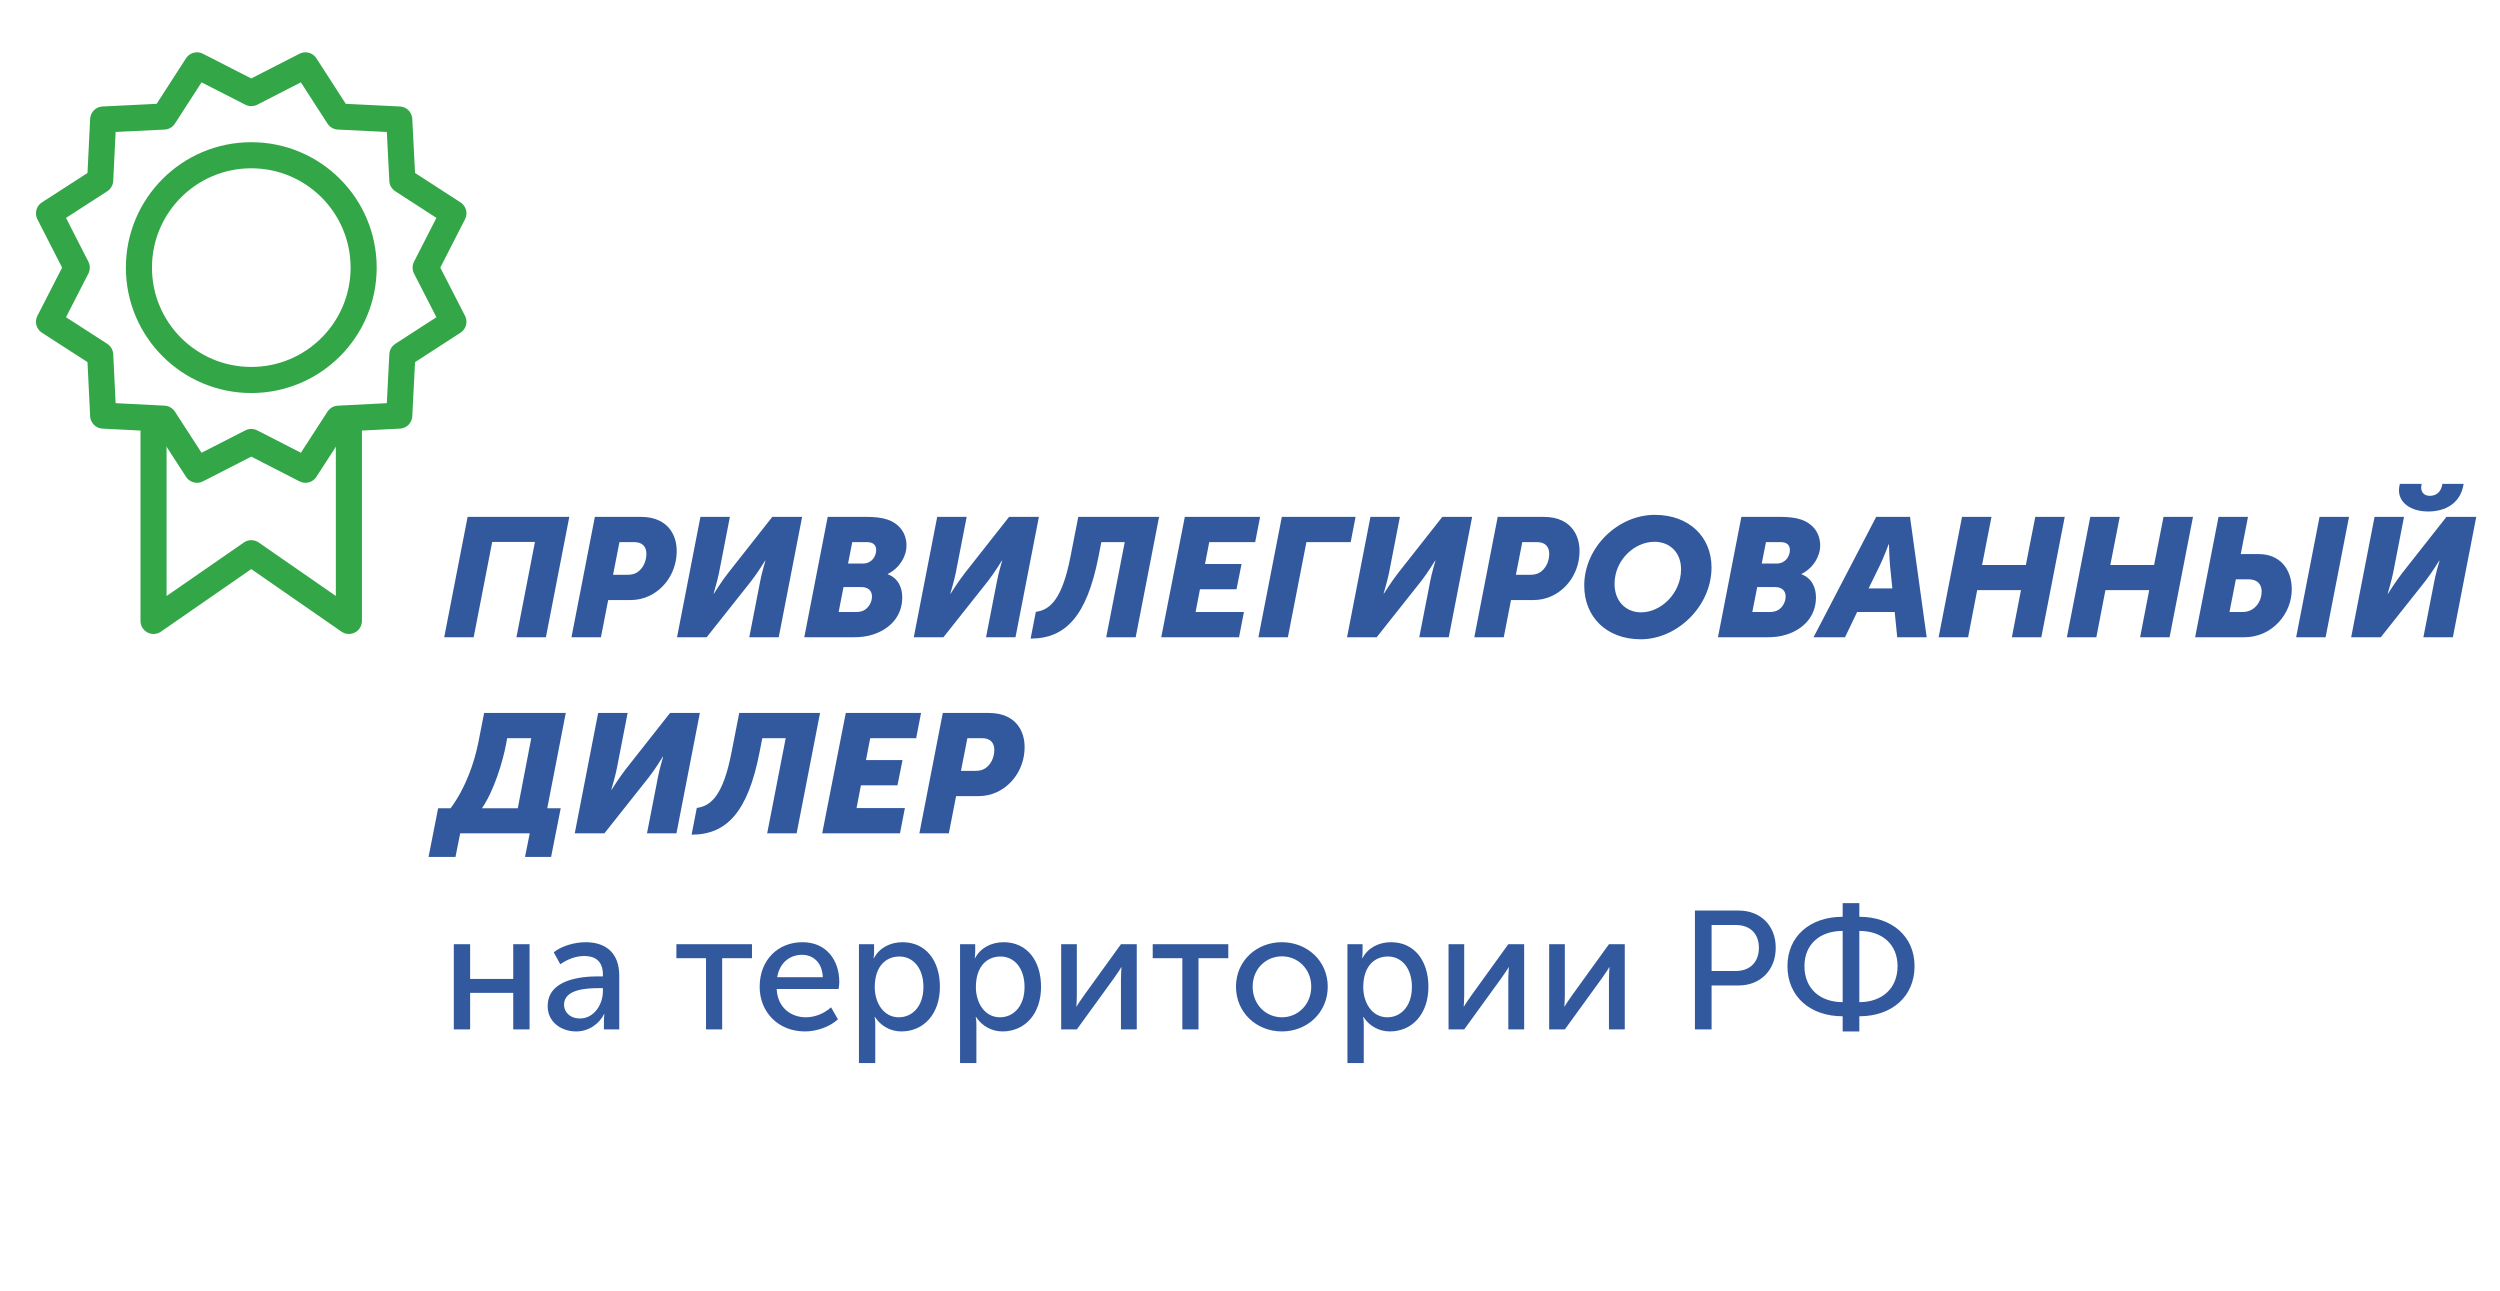 <svg width="153" height="79" viewBox="0 0 153 79" fill="none" xmlns="http://www.w3.org/2000/svg">
<path d="M27.186 39H28.989L30.122 33.168H32.739L31.606 39H33.409L34.841 31.633H28.618L27.186 39ZM34.974 39H36.777L37.22 36.723H38.591C38.982 36.723 39.374 36.64 39.724 36.475C40.713 36.012 41.414 34.961 41.414 33.724C41.414 32.869 41.033 32.189 40.342 31.859C40.023 31.705 39.652 31.633 39.219 31.633H36.406L34.974 39ZM37.519 35.177L37.91 33.178H38.817C39.312 33.178 39.559 33.456 39.559 33.889C39.559 34.373 39.343 34.796 39.003 35.023C38.838 35.136 38.621 35.177 38.395 35.177H37.519ZM41.434 39H43.248L45.968 35.569C46.349 35.084 46.823 34.312 46.823 34.312H46.844C46.844 34.312 46.607 35.105 46.524 35.569L45.855 39H47.658L49.09 31.633H47.266L44.556 35.074C44.175 35.558 43.691 36.331 43.691 36.331H43.67C43.67 36.331 43.907 35.538 44 35.074L44.669 31.633H42.866L41.434 39ZM49.222 39H52.242C52.643 39 53.045 38.959 53.416 38.835C54.436 38.516 55.219 37.733 55.219 36.558C55.219 35.971 54.972 35.383 54.333 35.146V35.126C55.055 34.765 55.477 34.054 55.477 33.384C55.477 32.642 55.055 32.055 54.313 31.797C53.952 31.674 53.509 31.633 53.025 31.633H50.655L49.222 39ZM51.901 34.487L52.159 33.178H53.056C53.468 33.178 53.622 33.384 53.622 33.663C53.622 34.064 53.334 34.487 52.829 34.487H51.901ZM51.325 37.454L51.623 35.929H52.715C53.159 35.929 53.365 36.177 53.365 36.506C53.365 36.826 53.19 37.156 52.911 37.331C52.767 37.413 52.602 37.454 52.406 37.454H51.325ZM55.924 39H57.738L60.458 35.569C60.839 35.084 61.313 34.312 61.313 34.312H61.334C61.334 34.312 61.097 35.105 61.014 35.569L60.345 39H62.148L63.58 31.633H61.756L59.046 35.074C58.665 35.558 58.181 36.331 58.181 36.331H58.16C58.16 36.331 58.397 35.538 58.49 35.074L59.16 31.633H57.356L55.924 39ZM69.503 39L70.936 31.633H65.99L65.516 34.054C65.011 36.651 64.279 37.331 63.393 37.444L63.074 39.082C65.217 39.082 66.515 37.702 67.226 34.075L67.401 33.178H68.834L67.7 39H69.503ZM71.068 39H75.829L76.128 37.454H73.17L73.438 36.063H75.674L75.983 34.518H73.747L74.005 33.178H76.818L77.117 31.633H72.511L71.068 39ZM77.015 39H78.818L79.952 33.178H82.662L82.961 31.633H78.448L77.015 39ZM82.439 39H84.252L86.973 35.569C87.354 35.084 87.828 34.312 87.828 34.312H87.849C87.849 34.312 87.612 35.105 87.529 35.569L86.859 39H88.663L90.095 31.633H88.271L85.561 35.074C85.18 35.558 84.695 36.331 84.695 36.331H84.675C84.675 36.331 84.912 35.538 85.005 35.074L85.674 31.633H83.871L82.439 39ZM90.227 39H92.031L92.474 36.723H93.844C94.236 36.723 94.627 36.64 94.978 36.475C95.967 36.012 96.667 34.961 96.667 33.724C96.667 32.869 96.286 32.189 95.596 31.859C95.276 31.705 94.905 31.633 94.473 31.633H91.66L90.227 39ZM92.772 35.177L93.164 33.178H94.071C94.565 33.178 94.813 33.456 94.813 33.889C94.813 34.373 94.596 34.796 94.256 35.023C94.091 35.136 93.875 35.177 93.648 35.177H92.772ZM96.955 35.837C96.955 37.743 98.305 39.124 100.418 39.124C102.643 39.124 104.745 37.104 104.745 34.724C104.745 32.859 103.375 31.509 101.273 31.509C99.016 31.509 96.955 33.498 96.955 35.837ZM98.81 35.734C98.81 34.291 100.016 33.158 101.252 33.158C102.21 33.158 102.88 33.827 102.88 34.837C102.88 36.321 101.644 37.475 100.438 37.475C99.48 37.475 98.81 36.774 98.81 35.734ZM105.14 39H108.159C108.561 39 108.963 38.959 109.334 38.835C110.354 38.516 111.137 37.733 111.137 36.558C111.137 35.971 110.89 35.383 110.251 35.146V35.126C110.972 34.765 111.395 34.054 111.395 33.384C111.395 32.642 110.972 32.055 110.23 31.797C109.87 31.674 109.427 31.633 108.942 31.633H106.572L105.14 39ZM107.819 34.487L108.077 33.178H108.973C109.385 33.178 109.54 33.384 109.54 33.663C109.54 34.064 109.251 34.487 108.746 34.487H107.819ZM107.242 37.454L107.541 35.929H108.633C109.076 35.929 109.282 36.177 109.282 36.506C109.282 36.826 109.107 37.156 108.829 37.331C108.685 37.413 108.52 37.454 108.324 37.454H107.242ZM110.988 39H112.915L113.657 37.454H115.955L116.11 39H117.913L116.893 31.633H114.822L110.988 39ZM114.358 36.012L115.059 34.58C115.285 34.116 115.584 33.312 115.584 33.312H115.605C115.605 33.312 115.625 34.116 115.666 34.58L115.811 36.012H114.358ZM118.644 39H120.447L121.004 36.115H123.683L123.126 39H124.929L126.362 31.633H124.559L123.982 34.58H121.302L121.879 31.633H120.076L118.644 39ZM126.493 39H128.296L128.852 36.115H131.531L130.975 39H132.778L134.211 31.633H132.407L131.83 34.58H129.151L129.728 31.633H127.925L126.493 39ZM140.524 39H142.327L143.76 31.633H141.956L140.524 39ZM134.342 39H137.35C139.081 39 140.256 37.537 140.256 36.074C140.256 34.786 139.494 33.91 138.237 33.91H137.134L137.577 31.633H135.774L134.342 39ZM136.444 37.454L136.835 35.455H137.618C138.144 35.455 138.412 35.754 138.412 36.187C138.412 36.867 137.948 37.454 137.258 37.454H136.444ZM148.61 31.303C149.61 31.303 150.589 30.839 150.774 29.613H149.476C149.393 30.159 149.053 30.345 148.703 30.345C148.342 30.345 148.177 30.108 148.177 29.84C148.177 29.768 148.188 29.685 148.208 29.613H146.869C146.828 29.809 146.817 29.912 146.817 30.005C146.817 30.757 147.518 31.303 148.61 31.303ZM143.891 39H145.704L148.425 35.569C148.806 35.084 149.28 34.312 149.28 34.312H149.301C149.301 34.312 149.064 35.105 148.981 35.569L148.311 39H150.115L151.547 31.633H149.723L147.013 35.074C146.632 35.558 146.148 36.331 146.148 36.331H146.127C146.127 36.331 146.364 35.538 146.457 35.074L147.126 31.633H145.323L143.891 39ZM29.494 49.465C30.225 48.414 30.771 46.621 30.977 45.518L31.039 45.178H32.513L31.688 49.465H29.494ZM26.227 52.443H27.876L28.164 51H32.42L32.131 52.443H33.728L34.316 49.465H33.492L34.625 43.633H29.628L29.288 45.374C29.03 46.703 28.484 48.239 27.577 49.465H26.814L26.227 52.443ZM35.175 51H36.989L39.709 47.569C40.09 47.084 40.564 46.312 40.564 46.312H40.585C40.585 46.312 40.348 47.105 40.265 47.569L39.596 51H41.399L42.831 43.633H41.007L38.297 47.074C37.916 47.558 37.432 48.331 37.432 48.331H37.411C37.411 48.331 37.648 47.538 37.741 47.074L38.411 43.633H36.607L35.175 51ZM48.754 51L50.187 43.633H45.241L44.767 46.054C44.262 48.651 43.53 49.331 42.644 49.444L42.325 51.082C44.468 51.082 45.766 49.702 46.477 46.075L46.652 45.178H48.085L46.951 51H48.754ZM50.319 51H55.08L55.379 49.454H52.421L52.689 48.063H54.925L55.234 46.518H52.998L53.256 45.178H56.069L56.368 43.633H51.762L50.319 51ZM56.266 51H58.069L58.513 48.723H59.883C60.275 48.723 60.666 48.64 61.016 48.475C62.006 48.012 62.706 46.961 62.706 45.724C62.706 44.869 62.325 44.189 61.635 43.859C61.315 43.705 60.944 43.633 60.511 43.633H57.699L56.266 51ZM58.811 47.177L59.203 45.178H60.11C60.604 45.178 60.852 45.456 60.852 45.889C60.852 46.373 60.635 46.796 60.295 47.023C60.13 47.136 59.914 47.177 59.687 47.177H58.811ZM27.773 63H28.772V60.764H31.41V63H32.41V57.786H31.41V59.909H28.772V57.786H27.773V63ZM33.518 61.578C33.518 62.557 34.353 63.124 35.26 63.124C36.033 63.124 36.672 62.66 36.97 62.062H36.991C36.991 62.062 36.96 62.237 36.96 62.474V63H37.898V59.703C37.898 58.384 37.145 57.663 35.837 57.663C35.105 57.663 34.312 57.93 33.889 58.281L34.291 59.012C34.714 58.714 35.239 58.507 35.754 58.507C36.404 58.507 36.898 58.796 36.898 59.651V59.754H36.63C35.548 59.754 33.518 59.94 33.518 61.578ZM34.518 61.496C34.518 60.537 35.899 60.475 36.641 60.475H36.898V60.671C36.898 61.444 36.373 62.33 35.497 62.33C34.848 62.33 34.518 61.908 34.518 61.496ZM43.208 63H44.197V58.641H46.021V57.786H41.395V58.641H43.208V63ZM46.491 60.393C46.491 61.939 47.625 63.124 49.263 63.124C49.984 63.124 50.778 62.845 51.283 62.382L50.86 61.65C50.448 62.021 49.881 62.258 49.325 62.258C48.387 62.258 47.584 61.65 47.532 60.527H51.324C51.344 60.383 51.365 60.239 51.365 60.105C51.365 58.765 50.582 57.663 49.108 57.663C47.625 57.663 46.491 58.734 46.491 60.393ZM47.563 59.806C47.707 58.94 48.315 58.435 49.088 58.435C49.768 58.435 50.324 58.909 50.355 59.806H47.563ZM52.567 65.061H53.566V62.691C53.566 62.423 53.525 62.237 53.525 62.237H53.546C53.907 62.794 54.504 63.124 55.164 63.124C56.534 63.124 57.523 62.052 57.523 60.393C57.523 58.775 56.647 57.663 55.236 57.663C54.473 57.663 53.814 58.013 53.484 58.641H53.463C53.463 58.641 53.494 58.466 53.494 58.25V57.786H52.567V65.061ZM53.535 60.414C53.535 59.095 54.257 58.538 55.04 58.538C55.905 58.538 56.513 59.27 56.513 60.403C56.513 61.588 55.833 62.258 55.009 62.258C54.051 62.258 53.535 61.341 53.535 60.414ZM58.755 65.061H59.755V62.691C59.755 62.423 59.714 62.237 59.714 62.237H59.734C60.095 62.794 60.693 63.124 61.352 63.124C62.722 63.124 63.712 62.052 63.712 60.393C63.712 58.775 62.836 57.663 61.424 57.663C60.662 57.663 60.002 58.013 59.672 58.641H59.652C59.652 58.641 59.683 58.466 59.683 58.25V57.786H58.755V65.061ZM59.724 60.414C59.724 59.095 60.445 58.538 61.228 58.538C62.094 58.538 62.702 59.27 62.702 60.403C62.702 61.588 62.022 62.258 61.197 62.258C60.239 62.258 59.724 61.341 59.724 60.414ZM64.944 63H65.902L68.159 59.888C68.324 59.641 68.581 59.291 68.612 59.198H68.633C68.633 59.28 68.602 59.641 68.602 59.888V63H69.57V57.786H68.602L66.356 60.898C66.18 61.145 65.933 61.506 65.892 61.599H65.871C65.882 61.547 65.902 61.176 65.902 60.898V57.786H64.944V63ZM72.359 63H73.348V58.641H75.172V57.786H70.546V58.641H72.359V63ZM75.642 60.383C75.642 61.97 76.9 63.124 78.456 63.124C80.001 63.124 81.258 61.97 81.258 60.383C81.258 58.806 80.001 57.663 78.445 57.663C76.9 57.663 75.642 58.806 75.642 60.383ZM76.663 60.383C76.663 59.301 77.466 58.528 78.456 58.528C79.434 58.528 80.248 59.301 80.248 60.383C80.248 61.475 79.434 62.258 78.456 62.258C77.466 62.258 76.663 61.475 76.663 60.383ZM82.463 65.061H83.462V62.691C83.462 62.423 83.421 62.237 83.421 62.237H83.442C83.802 62.794 84.4 63.124 85.059 63.124C86.43 63.124 87.419 62.052 87.419 60.393C87.419 58.775 86.543 57.663 85.132 57.663C84.369 57.663 83.71 58.013 83.38 58.641H83.359C83.359 58.641 83.39 58.466 83.39 58.25V57.786H82.463V65.061ZM83.431 60.414C83.431 59.095 84.153 58.538 84.936 58.538C85.801 58.538 86.409 59.27 86.409 60.403C86.409 61.588 85.729 62.258 84.905 62.258C83.947 62.258 83.431 61.341 83.431 60.414ZM88.651 63H89.609L91.866 59.888C92.031 59.641 92.289 59.291 92.32 59.198H92.34C92.34 59.28 92.309 59.641 92.309 59.888V63H93.278V57.786H92.309L90.063 60.898C89.888 61.145 89.64 61.506 89.599 61.599H89.579C89.589 61.547 89.609 61.176 89.609 60.898V57.786H88.651V63ZM94.809 63H95.768L98.024 59.888C98.189 59.641 98.447 59.291 98.478 59.198H98.498C98.498 59.28 98.468 59.641 98.468 59.888V63H99.436V57.786H98.468L96.221 60.898C96.046 61.145 95.799 61.506 95.757 61.599H95.737C95.747 61.547 95.768 61.176 95.768 60.898V57.786H94.809V63ZM103.729 63H104.749V60.311H106.398C107.727 60.311 108.675 59.383 108.675 58.002C108.675 56.622 107.727 55.725 106.398 55.725H103.729V63ZM104.749 59.425V56.611H106.243C107.099 56.611 107.645 57.137 107.645 58.002C107.645 58.878 107.099 59.425 106.233 59.425H104.749ZM109.392 59.126C109.392 60.97 110.762 62.196 112.771 62.196V63.124H113.791V62.196C115.801 62.196 117.171 60.97 117.171 59.126C117.171 57.312 115.79 56.107 113.791 56.107V55.272H112.771V56.107C110.762 56.107 109.392 57.312 109.392 59.126ZM113.791 61.331V56.972C115.193 56.972 116.13 57.797 116.13 59.126C116.13 60.486 115.193 61.331 113.791 61.331ZM110.432 59.126C110.432 57.797 111.37 56.972 112.771 56.972V61.331C111.37 61.331 110.432 60.486 110.432 59.126Z" fill="#32599E"/>
<path d="M21.352 26.011V38L15.378 33.857L9.396 38V26.011" stroke="#33A648" stroke-width="1.597" stroke-linecap="round" stroke-linejoin="round"/>
<path d="M15.378 5.698L18.692 4L20.714 7.132L24.434 7.314L24.624 11.034L27.748 13.056L26.049 16.378L27.748 19.692L24.624 21.714L24.434 25.434L20.714 25.624L18.692 28.748L15.378 27.049L12.056 28.748L10.034 25.624L6.314 25.434L6.132 21.714L3 19.692L4.698 16.378L3 13.056L6.132 11.034L6.314 7.314L10.034 7.132L12.056 4L15.378 5.698Z" stroke="#33A648" stroke-width="1.597" stroke-linecap="round" stroke-linejoin="round"/>
<path d="M15.379 23.255C19.177 23.255 22.255 20.176 22.255 16.378C22.255 12.58 19.177 9.501 15.379 9.501C11.581 9.501 8.502 12.58 8.502 16.378C8.502 20.176 11.581 23.255 15.379 23.255Z" stroke="#33A648" stroke-width="1.597" stroke-linecap="round" stroke-linejoin="round"/>
</svg>
